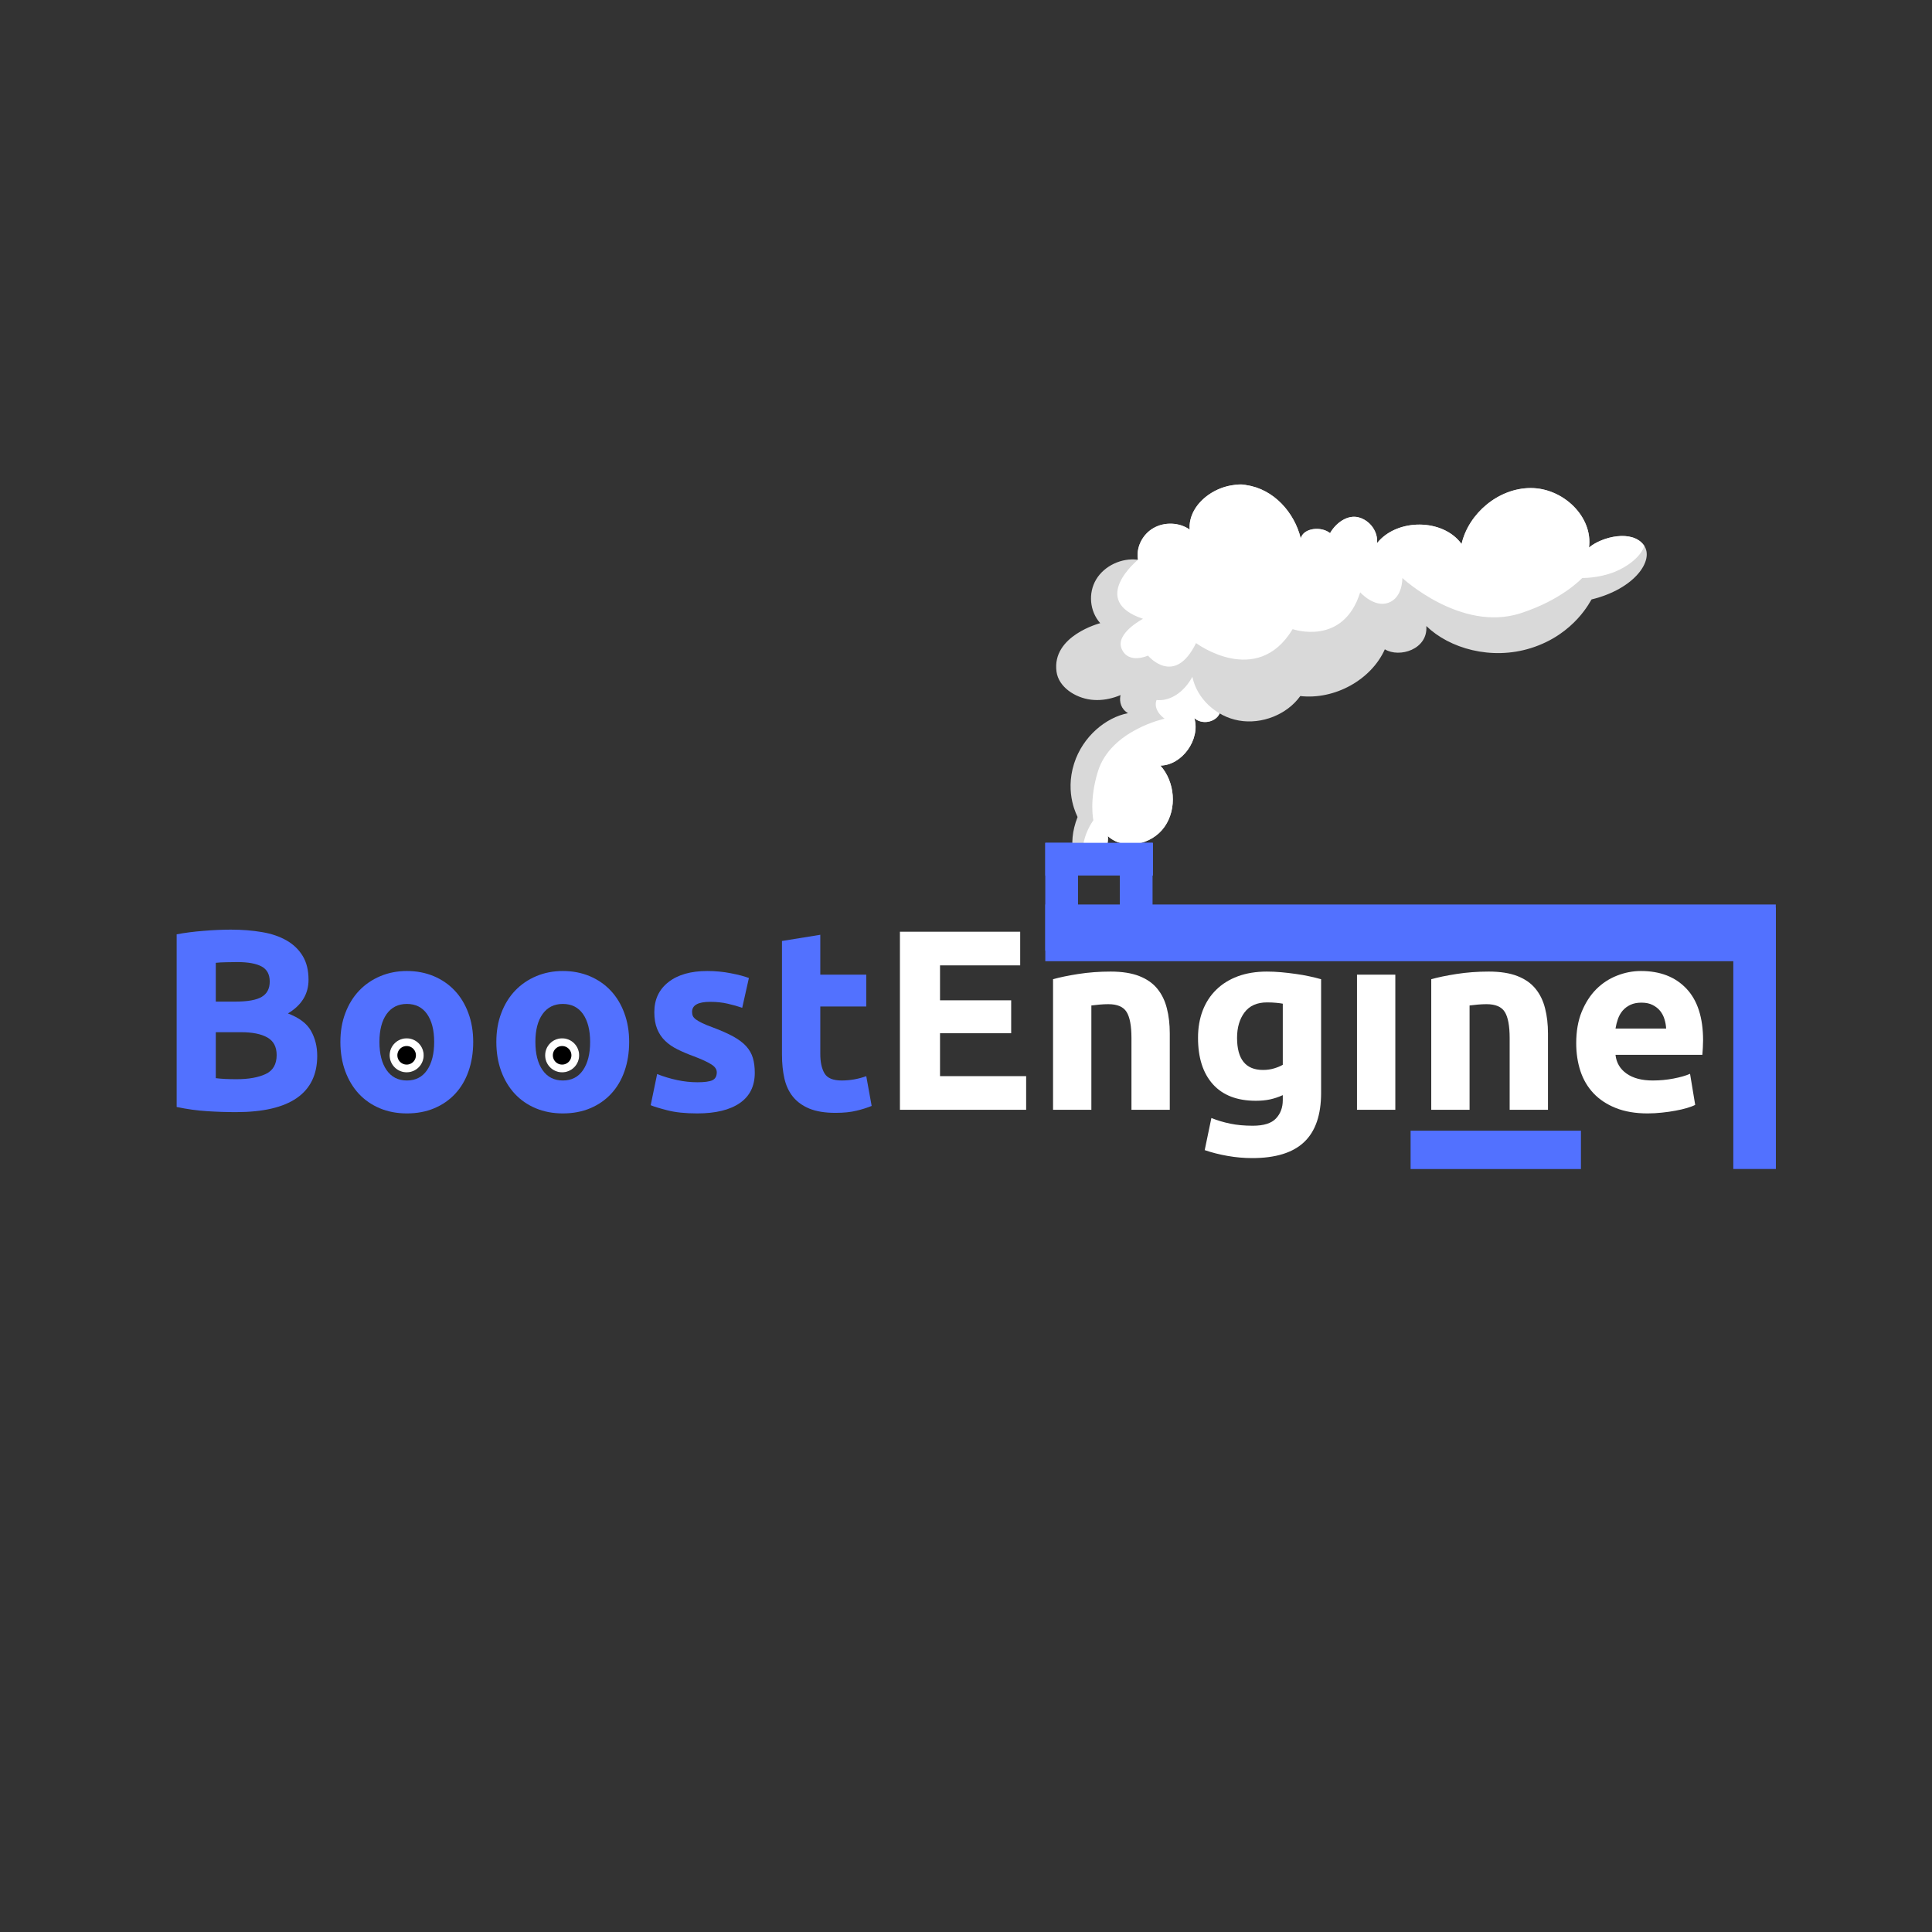 <svg xmlns="http://www.w3.org/2000/svg" xmlns:xlink="http://www.w3.org/1999/xlink" width="500" zoomAndPan="magnify" viewBox="0 0 375 375" height="500" preserveAspectRatio="xMidYMid meet" version="1.0"><rect x="0" y="0" width="375" height="375" fill="#333333" stroke="none"/><defs><g/><clipPath id="b6181beb8a"><path d="M 75.629 201.535 L 82.238 201.535 L 82.238 208.145 L 75.629 208.145 Z M 75.629 201.535 " clip-rule="nonzero"/></clipPath><clipPath id="896a26a305"><path d="M 78.934 201.535 C 77.109 201.535 75.629 203.012 75.629 204.84 C 75.629 206.664 77.109 208.145 78.934 208.145 C 80.762 208.145 82.238 206.664 82.238 204.84 C 82.238 203.012 80.762 201.535 78.934 201.535 Z M 78.934 201.535 " clip-rule="nonzero"/></clipPath><clipPath id="716f085bbd"><path d="M 75.629 201.535 L 82.234 201.535 L 82.234 208.141 L 75.629 208.141 Z M 75.629 201.535 " clip-rule="nonzero"/></clipPath><clipPath id="313c6abc37"><path d="M 78.934 201.535 C 77.109 201.535 75.629 203.012 75.629 204.836 C 75.629 206.66 77.109 208.141 78.934 208.141 C 80.758 208.141 82.234 206.66 82.234 204.836 C 82.234 203.012 80.758 201.535 78.934 201.535 Z M 78.934 201.535 " clip-rule="nonzero"/></clipPath><clipPath id="2ef32f2c14"><path d="M 105.809 201.535 L 112.418 201.535 L 112.418 208.145 L 105.809 208.145 Z M 105.809 201.535 " clip-rule="nonzero"/></clipPath><clipPath id="dcb9a83dde"><path d="M 109.113 201.535 C 107.289 201.535 105.809 203.012 105.809 204.84 C 105.809 206.664 107.289 208.145 109.113 208.145 C 110.938 208.145 112.418 206.664 112.418 204.84 C 112.418 203.012 110.938 201.535 109.113 201.535 Z M 109.113 201.535 " clip-rule="nonzero"/></clipPath><clipPath id="fe58aa572b"><path d="M 105.809 201.535 L 112.414 201.535 L 112.414 208.141 L 105.809 208.141 Z M 105.809 201.535 " clip-rule="nonzero"/></clipPath><clipPath id="b44afd0fd1"><path d="M 109.109 201.535 C 107.285 201.535 105.809 203.012 105.809 204.836 C 105.809 206.66 107.285 208.141 109.109 208.141 C 110.934 208.141 112.414 206.66 112.414 204.836 C 112.414 203.012 110.934 201.535 109.109 201.535 Z M 109.109 201.535 " clip-rule="nonzero"/></clipPath><clipPath id="84260b96bc"><path d="M 202.891 175.562 L 344.699 175.562 L 344.699 186.57 L 202.891 186.57 Z M 202.891 175.562 " clip-rule="nonzero"/></clipPath><clipPath id="2c4f75bb7c"><path d="M 336.434 176.156 L 344.699 176.156 L 344.699 226.906 L 336.434 226.906 Z M 336.434 176.156 " clip-rule="nonzero"/></clipPath><clipPath id="47eb0aee25"><path d="M 202.887 163.59 L 209.246 163.59 L 209.246 184.5 L 202.887 184.5 Z M 202.887 163.59 " clip-rule="nonzero"/></clipPath><clipPath id="ba21516287"><path d="M 217.352 163.59 L 223.711 163.59 L 223.711 184.5 L 217.352 184.5 Z M 217.352 163.59 " clip-rule="nonzero"/></clipPath><clipPath id="02e75d62a6"><path d="M 207 94 L 251 94 L 251 169 L 207 169 Z M 207 94 " clip-rule="nonzero"/></clipPath><clipPath id="ddaeeb17ad"><path d="M 261.805 103.449 L 227.035 177.273 L 196.957 163.109 L 231.727 89.285 Z M 261.805 103.449 " clip-rule="nonzero"/></clipPath><clipPath id="1544730fdb"><path d="M 261.805 103.449 L 227.035 177.273 L 196.957 163.109 L 231.727 89.285 Z M 261.805 103.449 " clip-rule="nonzero"/></clipPath><clipPath id="c58533bc7b"><path d="M 210 103 L 251 103 L 251 169 L 210 169 Z M 210 103 " clip-rule="nonzero"/></clipPath><clipPath id="991c025ecf"><path d="M 261.805 103.449 L 227.035 177.273 L 196.957 163.109 L 231.727 89.285 Z M 261.805 103.449 " clip-rule="nonzero"/></clipPath><clipPath id="cd7c7d6074"><path d="M 261.805 103.449 L 227.035 177.273 L 196.957 163.109 L 231.727 89.285 Z M 261.805 103.449 " clip-rule="nonzero"/></clipPath><clipPath id="eda18e0d49"><path d="M 202.891 163.586 L 223.797 163.586 L 223.797 169.945 L 202.891 169.945 Z M 202.891 163.586 " clip-rule="nonzero"/></clipPath><clipPath id="86ddcd6a74"><path d="M 205 94 L 320 94 L 320 141 L 205 141 Z M 205 94 " clip-rule="nonzero"/></clipPath><clipPath id="09a91ad86d"><path d="M 199.652 99.785 L 316.09 79.586 L 324.305 126.934 L 207.867 147.133 Z M 199.652 99.785 " clip-rule="nonzero"/></clipPath><clipPath id="4474c0287b"><path d="M 199.652 99.785 L 316.09 79.586 L 324.305 126.934 L 207.867 147.133 Z M 199.652 99.785 " clip-rule="nonzero"/></clipPath><clipPath id="499abb4c46"><path d="M 216 94 L 320 94 L 320 130 L 216 130 Z M 216 94 " clip-rule="nonzero"/></clipPath><clipPath id="bdda6af59b"><path d="M 199.652 99.785 L 316.09 79.586 L 324.305 126.934 L 207.867 147.133 Z M 199.652 99.785 " clip-rule="nonzero"/></clipPath><clipPath id="6cfaa74410"><path d="M 199.652 99.785 L 316.09 79.586 L 324.305 126.934 L 207.867 147.133 Z M 199.652 99.785 " clip-rule="nonzero"/></clipPath><clipPath id="47bb9473e8"><path d="M 273.797 219.473 L 306.859 219.473 L 306.859 226.91 L 273.797 226.91 Z M 273.797 219.473 " clip-rule="nonzero"/></clipPath></defs><g fill="#5271ff" fill-opacity="1"><g transform="translate(30.307, 215.41)"><g><path d="M 15.516 0.453 C 13.617 0.453 11.727 0.391 9.844 0.266 C 7.969 0.148 6.016 -0.117 3.984 -0.547 L 3.984 -34.062 C 5.586 -34.363 7.332 -34.586 9.219 -34.734 C 11.113 -34.891 12.879 -34.969 14.516 -34.969 C 16.711 -34.969 18.734 -34.805 20.578 -34.484 C 22.422 -34.172 24.004 -33.629 25.328 -32.859 C 26.66 -32.098 27.703 -31.094 28.453 -29.844 C 29.203 -28.602 29.578 -27.066 29.578 -25.234 C 29.578 -22.473 28.242 -20.297 25.578 -18.703 C 27.773 -17.867 29.27 -16.738 30.062 -15.312 C 30.863 -13.883 31.266 -12.27 31.266 -10.469 C 31.266 -6.844 29.941 -4.113 27.297 -2.281 C 24.66 -0.457 20.734 0.453 15.516 0.453 Z M 11.578 -15.062 L 11.578 -6.141 C 12.141 -6.066 12.75 -6.016 13.406 -5.984 C 14.07 -5.953 14.805 -5.938 15.609 -5.938 C 17.941 -5.938 19.82 -6.27 21.25 -6.938 C 22.676 -7.602 23.391 -8.832 23.391 -10.625 C 23.391 -12.219 22.789 -13.352 21.594 -14.031 C 20.395 -14.719 18.68 -15.062 16.453 -15.062 Z M 11.578 -21 L 15.359 -21 C 17.754 -21 19.469 -21.305 20.5 -21.922 C 21.531 -22.535 22.047 -23.523 22.047 -24.891 C 22.047 -26.285 21.516 -27.266 20.453 -27.828 C 19.391 -28.391 17.828 -28.672 15.766 -28.672 C 15.098 -28.672 14.379 -28.66 13.609 -28.641 C 12.848 -28.629 12.172 -28.594 11.578 -28.531 Z M 11.578 -21 "/></g></g></g><g fill="#5271ff" fill-opacity="1"><g transform="translate(63.819, 215.41)"><g><path d="M 28.031 -13.172 C 28.031 -11.109 27.727 -9.219 27.125 -7.5 C 26.531 -5.789 25.664 -4.328 24.531 -3.109 C 23.406 -1.898 22.051 -0.961 20.469 -0.297 C 18.895 0.367 17.125 0.703 15.156 0.703 C 13.227 0.703 11.473 0.367 9.891 -0.297 C 8.316 -0.961 6.961 -1.898 5.828 -3.109 C 4.703 -4.328 3.82 -5.789 3.188 -7.5 C 2.562 -9.219 2.25 -11.109 2.25 -13.172 C 2.25 -15.234 2.57 -17.109 3.219 -18.797 C 3.863 -20.492 4.758 -21.941 5.906 -23.141 C 7.051 -24.336 8.414 -25.27 10 -25.938 C 11.582 -26.602 13.301 -26.938 15.156 -26.938 C 17.051 -26.938 18.789 -26.602 20.375 -25.938 C 21.957 -25.27 23.312 -24.336 24.438 -23.141 C 25.57 -21.941 26.453 -20.492 27.078 -18.797 C 27.711 -17.109 28.031 -15.234 28.031 -13.172 Z M 20.453 -13.172 C 20.453 -15.461 19.992 -17.266 19.078 -18.578 C 18.16 -19.891 16.852 -20.547 15.156 -20.547 C 13.469 -20.547 12.156 -19.891 11.219 -18.578 C 10.289 -17.266 9.828 -15.461 9.828 -13.172 C 9.828 -10.867 10.289 -9.047 11.219 -7.703 C 12.156 -6.359 13.469 -5.688 15.156 -5.688 C 16.852 -5.688 18.16 -6.359 19.078 -7.703 C 19.992 -9.047 20.453 -10.867 20.453 -13.172 Z M 20.453 -13.172 "/></g></g></g><g fill="#5271ff" fill-opacity="1"><g transform="translate(94.09, 215.41)"><g><path d="M 28.031 -13.172 C 28.031 -11.109 27.727 -9.219 27.125 -7.5 C 26.531 -5.789 25.664 -4.328 24.531 -3.109 C 23.406 -1.898 22.051 -0.961 20.469 -0.297 C 18.895 0.367 17.125 0.703 15.156 0.703 C 13.227 0.703 11.473 0.367 9.891 -0.297 C 8.316 -0.961 6.961 -1.898 5.828 -3.109 C 4.703 -4.328 3.82 -5.789 3.188 -7.5 C 2.562 -9.219 2.25 -11.109 2.25 -13.172 C 2.25 -15.234 2.57 -17.109 3.219 -18.797 C 3.863 -20.492 4.758 -21.941 5.906 -23.141 C 7.051 -24.336 8.414 -25.27 10 -25.938 C 11.582 -26.602 13.301 -26.938 15.156 -26.938 C 17.051 -26.938 18.789 -26.602 20.375 -25.938 C 21.957 -25.27 23.312 -24.336 24.438 -23.141 C 25.57 -21.941 26.453 -20.492 27.078 -18.797 C 27.711 -17.109 28.031 -15.234 28.031 -13.172 Z M 20.453 -13.172 C 20.453 -15.461 19.992 -17.266 19.078 -18.578 C 18.16 -19.891 16.852 -20.547 15.156 -20.547 C 13.469 -20.547 12.156 -19.891 11.219 -18.578 C 10.289 -17.266 9.828 -15.461 9.828 -13.172 C 9.828 -10.867 10.289 -9.047 11.219 -7.703 C 12.156 -6.359 13.469 -5.688 15.156 -5.688 C 16.852 -5.688 18.16 -6.359 19.078 -7.703 C 19.992 -9.047 20.453 -10.867 20.453 -13.172 Z M 20.453 -13.172 "/></g></g></g><g fill="#5271ff" fill-opacity="1"><g transform="translate(124.361, 215.41)"><g><path d="M 11.016 -5.344 C 12.379 -5.344 13.344 -5.473 13.906 -5.734 C 14.477 -6.004 14.766 -6.52 14.766 -7.281 C 14.766 -7.875 14.395 -8.395 13.656 -8.844 C 12.926 -9.301 11.816 -9.812 10.328 -10.375 C 9.16 -10.801 8.102 -11.25 7.156 -11.719 C 6.207 -12.188 5.398 -12.742 4.734 -13.391 C 4.066 -14.035 3.551 -14.805 3.188 -15.703 C 2.82 -16.609 2.641 -17.691 2.641 -18.953 C 2.641 -21.41 3.551 -23.352 5.375 -24.781 C 7.207 -26.219 9.723 -26.938 12.922 -26.938 C 14.516 -26.938 16.039 -26.789 17.5 -26.5 C 18.969 -26.219 20.133 -25.91 21 -25.578 L 19.703 -19.797 C 18.836 -20.098 17.895 -20.363 16.875 -20.594 C 15.863 -20.832 14.727 -20.953 13.469 -20.953 C 11.133 -20.953 9.969 -20.301 9.969 -19 C 9.969 -18.695 10.02 -18.43 10.125 -18.203 C 10.227 -17.973 10.426 -17.75 10.719 -17.531 C 11.02 -17.312 11.426 -17.078 11.938 -16.828 C 12.457 -16.578 13.117 -16.305 13.922 -16.016 C 15.547 -15.41 16.891 -14.816 17.953 -14.234 C 19.016 -13.648 19.852 -13.02 20.469 -12.344 C 21.082 -11.664 21.516 -10.91 21.766 -10.078 C 22.016 -9.242 22.141 -8.281 22.141 -7.188 C 22.141 -4.594 21.164 -2.629 19.219 -1.297 C 17.281 0.035 14.531 0.703 10.969 0.703 C 8.645 0.703 6.707 0.5 5.156 0.094 C 3.613 -0.301 2.539 -0.629 1.938 -0.891 L 3.188 -6.938 C 4.457 -6.438 5.754 -6.047 7.078 -5.766 C 8.41 -5.484 9.723 -5.344 11.016 -5.344 Z M 11.016 -5.344 "/></g></g></g><g fill="#5271ff" fill-opacity="1"><g transform="translate(148.547, 215.41)"><g><path d="M 3.234 -32.766 L 10.672 -33.969 L 10.672 -26.234 L 19.594 -26.234 L 19.594 -20.047 L 10.672 -20.047 L 10.672 -10.828 C 10.672 -9.266 10.941 -8.016 11.484 -7.078 C 12.035 -6.148 13.145 -5.688 14.812 -5.688 C 15.613 -5.688 16.438 -5.758 17.281 -5.906 C 18.125 -6.062 18.895 -6.27 19.594 -6.531 L 20.641 -0.75 C 19.742 -0.383 18.75 -0.07 17.656 0.188 C 16.562 0.457 15.211 0.594 13.609 0.594 C 11.586 0.594 9.91 0.32 8.578 -0.219 C 7.242 -0.77 6.176 -1.535 5.375 -2.516 C 4.582 -3.492 4.023 -4.68 3.703 -6.078 C 3.391 -7.473 3.234 -9.02 3.234 -10.719 Z M 3.234 -32.766 "/></g></g></g><g fill="#ffffff" fill-opacity="1"><g transform="translate(170.691, 215.41)"><g><path d="M 3.984 0 L 3.984 -34.562 L 27.328 -34.562 L 27.328 -28.031 L 11.766 -28.031 L 11.766 -21.25 L 25.578 -21.25 L 25.578 -14.859 L 11.766 -14.859 L 11.766 -6.531 L 28.484 -6.531 L 28.484 0 Z M 3.984 0 "/></g></g></g><g fill="#ffffff" fill-opacity="1"><g transform="translate(200.912, 215.41)"><g><path d="M 3.484 -25.344 C 4.754 -25.707 6.383 -26.047 8.375 -26.359 C 10.375 -26.672 12.469 -26.828 14.656 -26.828 C 16.883 -26.828 18.738 -26.535 20.219 -25.953 C 21.695 -25.379 22.867 -24.555 23.734 -23.484 C 24.598 -22.422 25.211 -21.156 25.578 -19.688 C 25.953 -18.227 26.141 -16.602 26.141 -14.812 L 26.141 0 L 18.703 0 L 18.703 -13.922 C 18.703 -16.305 18.383 -18 17.75 -19 C 17.125 -20 15.945 -20.5 14.219 -20.5 C 13.688 -20.5 13.117 -20.473 12.516 -20.422 C 11.922 -20.367 11.391 -20.312 10.922 -20.25 L 10.922 0 L 3.484 0 Z M 3.484 -25.344 "/></g></g></g><g fill="#ffffff" fill-opacity="1"><g transform="translate(230.285, 215.41)"><g><path d="M 9.828 -13.969 C 9.828 -9.812 11.504 -7.734 14.859 -7.734 C 15.629 -7.734 16.344 -7.832 17 -8.031 C 17.664 -8.227 18.234 -8.461 18.703 -8.734 L 18.703 -20.594 C 18.336 -20.664 17.906 -20.723 17.406 -20.766 C 16.906 -20.816 16.32 -20.844 15.656 -20.844 C 13.695 -20.844 12.234 -20.191 11.266 -18.891 C 10.305 -17.598 9.828 -15.957 9.828 -13.969 Z M 26.141 -3.297 C 26.141 0.992 25.047 4.176 22.859 6.25 C 20.68 8.332 17.316 9.375 12.766 9.375 C 11.172 9.375 9.578 9.234 7.984 8.953 C 6.391 8.672 4.91 8.297 3.547 7.828 L 4.844 1.594 C 6 2.062 7.219 2.426 8.5 2.688 C 9.781 2.957 11.238 3.094 12.875 3.094 C 15 3.094 16.5 2.625 17.375 1.688 C 18.258 0.758 18.703 -0.43 18.703 -1.891 L 18.703 -2.844 C 17.898 -2.477 17.078 -2.203 16.234 -2.016 C 15.391 -1.836 14.469 -1.75 13.469 -1.75 C 9.844 -1.75 7.066 -2.816 5.141 -4.953 C 3.211 -7.098 2.25 -10.102 2.25 -13.969 C 2.25 -15.895 2.547 -17.645 3.141 -19.219 C 3.742 -20.801 4.617 -22.156 5.766 -23.281 C 6.91 -24.414 8.312 -25.289 9.969 -25.906 C 11.633 -26.52 13.516 -26.828 15.609 -26.828 C 16.504 -26.828 17.426 -26.785 18.375 -26.703 C 19.32 -26.617 20.258 -26.508 21.188 -26.375 C 22.125 -26.25 23.016 -26.094 23.859 -25.906 C 24.711 -25.727 25.473 -25.539 26.141 -25.344 Z M 26.141 -3.297 "/></g></g></g><g fill="#ffffff" fill-opacity="1"><g transform="translate(259.908, 215.41)"><g><path d="M 10.922 0 L 3.484 0 L 3.484 -26.234 L 10.922 -26.234 Z M 11.625 -33.812 C 11.625 -32.445 11.18 -31.375 10.297 -30.594 C 9.422 -29.812 8.383 -29.422 7.188 -29.422 C 5.988 -29.422 4.945 -29.812 4.062 -30.594 C 3.188 -31.375 2.75 -32.445 2.75 -33.812 C 2.75 -35.176 3.188 -36.25 4.062 -37.031 C 4.945 -37.812 5.988 -38.203 7.188 -38.203 C 8.383 -38.203 9.422 -37.812 10.297 -37.031 C 11.18 -36.25 11.625 -35.176 11.625 -33.812 Z M 11.625 -33.812 "/></g></g></g><g fill="#ffffff" fill-opacity="1"><g transform="translate(274.32, 215.41)"><g><path d="M 3.484 -25.344 C 4.754 -25.707 6.383 -26.047 8.375 -26.359 C 10.375 -26.672 12.469 -26.828 14.656 -26.828 C 16.883 -26.828 18.738 -26.535 20.219 -25.953 C 21.695 -25.379 22.867 -24.555 23.734 -23.484 C 24.598 -22.422 25.211 -21.156 25.578 -19.688 C 25.953 -18.227 26.141 -16.602 26.141 -14.812 L 26.141 0 L 18.703 0 L 18.703 -13.922 C 18.703 -16.305 18.383 -18 17.75 -19 C 17.125 -20 15.945 -20.5 14.219 -20.5 C 13.688 -20.5 13.117 -20.473 12.516 -20.422 C 11.922 -20.367 11.391 -20.312 10.922 -20.25 L 10.922 0 L 3.484 0 Z M 3.484 -25.344 "/></g></g></g><g fill="#ffffff" fill-opacity="1"><g transform="translate(303.693, 215.41)"><g><path d="M 2.25 -12.922 C 2.25 -15.242 2.602 -17.273 3.312 -19.016 C 4.031 -20.766 4.969 -22.223 6.125 -23.391 C 7.289 -24.555 8.629 -25.438 10.141 -26.031 C 11.66 -26.633 13.219 -26.938 14.812 -26.938 C 18.539 -26.938 21.484 -25.797 23.641 -23.516 C 25.797 -21.234 26.875 -17.883 26.875 -13.469 C 26.875 -13.031 26.859 -12.551 26.828 -12.031 C 26.797 -11.52 26.766 -11.066 26.734 -10.672 L 9.875 -10.672 C 10.039 -9.141 10.754 -7.926 12.016 -7.031 C 13.285 -6.133 14.984 -5.688 17.109 -5.688 C 18.473 -5.688 19.812 -5.812 21.125 -6.062 C 22.438 -6.312 23.508 -6.617 24.344 -6.984 L 25.344 -0.953 C 24.938 -0.742 24.398 -0.539 23.734 -0.344 C 23.078 -0.145 22.336 0.023 21.516 0.172 C 20.703 0.328 19.828 0.453 18.891 0.547 C 17.961 0.648 17.035 0.703 16.109 0.703 C 13.742 0.703 11.688 0.352 9.938 -0.344 C 8.195 -1.039 6.754 -1.992 5.609 -3.203 C 4.461 -4.422 3.613 -5.863 3.062 -7.531 C 2.52 -9.195 2.25 -10.992 2.25 -12.922 Z M 19.703 -15.766 C 19.672 -16.391 19.562 -17 19.375 -17.594 C 19.195 -18.195 18.914 -18.734 18.531 -19.203 C 18.145 -19.672 17.66 -20.051 17.078 -20.344 C 16.492 -20.645 15.77 -20.797 14.906 -20.797 C 14.082 -20.797 13.367 -20.656 12.766 -20.375 C 12.172 -20.094 11.672 -19.719 11.266 -19.25 C 10.867 -18.781 10.562 -18.238 10.344 -17.625 C 10.133 -17.008 9.977 -16.391 9.875 -15.766 Z M 19.703 -15.766 "/></g></g></g><g clip-path="url(#b6181beb8a)"><g clip-path="url(#896a26a305)"><path fill="#000000" d="M 75.629 201.535 L 82.238 201.535 L 82.238 208.145 L 75.629 208.145 Z M 75.629 201.535 " fill-opacity="1" fill-rule="nonzero"/></g></g><g clip-path="url(#716f085bbd)"><g clip-path="url(#313c6abc37)"><path stroke-linecap="butt" transform="matrix(0.302, 0, 0, 0.302, 75.629, 201.533)" fill="none" stroke-linejoin="miter" d="M 10.935 0.006 C 4.899 0.006 0.001 4.891 0.001 10.927 C 0.001 16.962 4.899 21.861 10.935 21.861 C 16.971 21.861 21.856 16.962 21.856 10.927 C 21.856 4.891 16.971 0.006 10.935 0.006 Z M 10.935 0.006 " stroke="#ffffff" stroke-width="9.926" stroke-opacity="1" stroke-miterlimit="4"/></g></g><g clip-path="url(#2ef32f2c14)"><g clip-path="url(#dcb9a83dde)"><path fill="#000000" d="M 105.809 201.535 L 112.418 201.535 L 112.418 208.145 L 105.809 208.145 Z M 105.809 201.535 " fill-opacity="1" fill-rule="nonzero"/></g></g><g clip-path="url(#fe58aa572b)"><g clip-path="url(#b44afd0fd1)"><path stroke-linecap="butt" transform="matrix(0.302, 0, 0, 0.302, 105.808, 201.533)" fill="none" stroke-linejoin="miter" d="M 10.924 0.006 C 4.889 0.006 0.003 4.891 0.003 10.927 C 0.003 16.962 4.889 21.861 10.924 21.861 C 16.96 21.861 21.858 16.962 21.858 10.927 C 21.858 4.891 16.96 0.006 10.924 0.006 Z M 10.924 0.006 " stroke="#ffffff" stroke-width="9.926" stroke-opacity="1" stroke-miterlimit="4"/></g></g><g clip-path="url(#84260b96bc)"><path fill="#5271ff" d="M 202.891 175.562 L 344.68 175.562 L 344.68 186.57 L 202.891 186.57 Z M 202.891 175.562 " fill-opacity="1" fill-rule="nonzero"/></g><g clip-path="url(#2c4f75bb7c)"><path fill="#5271ff" d="M 344.699 176.156 L 344.699 226.902 L 336.434 226.902 L 336.434 176.156 Z M 344.699 176.156 " fill-opacity="1" fill-rule="nonzero"/></g><g clip-path="url(#47eb0aee25)"><path fill="#5271ff" d="M 209.246 163.59 L 209.246 184.496 L 202.887 184.496 L 202.887 163.59 Z M 209.246 163.59 " fill-opacity="1" fill-rule="nonzero"/></g><g clip-path="url(#ba21516287)"><path fill="#5271ff" d="M 223.711 163.59 L 223.711 184.496 L 217.352 184.496 L 217.352 163.59 Z M 223.711 163.59 " fill-opacity="1" fill-rule="nonzero"/></g><g clip-path="url(#02e75d62a6)"><g clip-path="url(#ddaeeb17ad)"><g clip-path="url(#1544730fdb)"><path fill="#d9d9d9" d="M 244.344 102.91 C 246.445 102.66 248.574 103.871 249.445 105.816 C 250.32 107.766 249.883 110.312 248.395 111.926 C 249.871 112.617 250.82 114.32 250.676 116.031 C 250.531 117.746 249.305 119.352 247.723 119.91 C 250.762 121.719 250.789 126.812 248.242 129.531 C 245.695 132.254 241.512 132.699 238.219 131.406 C 239.164 132.531 237.969 134.621 236.531 135.023 C 237.195 136.414 237.266 138.379 236.043 139.387 C 234.824 140.395 232.957 140.395 231.82 139.391 C 233.043 143.512 229.441 148.547 225.23 148.598 C 228.016 151.676 228.543 156.914 226.039 160.48 C 223.539 164.051 218.074 165.102 215.039 162.289 C 215.242 164.555 213.715 168.449 211.062 168.484 C 208.625 168.512 206.977 164.133 209.156 158.578 C 209.184 158.508 206.594 154.129 208.488 148.188 C 210.184 142.875 214.73 139.227 218.949 138.426 C 216.262 136.836 217.48 133.02 219.59 132.09 C 217.297 128.246 217.891 122.703 220.969 119.23 C 219.961 116.359 220.801 112.809 223.008 110.613 C 225.219 108.418 228.664 107.703 231.379 108.883 C 230.676 107.477 230.355 105.754 230.945 104.238 C 231.539 102.719 233.238 101.578 234.699 102.055 C 234.605 99.906 235.215 97.625 236.668 96.012 C 238.121 94.402 240.555 93.441 242.387 94.383 C 246.727 96.613 244.344 102.91 244.344 102.91 Z M 244.344 102.91 " fill-opacity="1" fill-rule="nonzero"/></g></g></g><g clip-path="url(#c58533bc7b)"><g clip-path="url(#991c025ecf)"><g clip-path="url(#cd7c7d6074)"><path fill="#ffffff" d="M 210.977 168.48 C 210.082 167.359 209.953 165.121 210.398 163.238 C 210.945 160.922 212.223 159.215 212.223 159.215 C 212.223 159.215 211.363 155.285 213.125 149.672 C 215.617 141.734 226.055 139.492 226.055 139.492 C 226.055 139.492 223.883 138.062 224.414 136.074 C 224.941 134.086 227.734 133.773 227.734 133.773 C 223.062 127.707 228.891 123.539 228.891 123.539 C 225.152 115.066 234.793 111.875 234.793 111.875 C 231.609 106.105 237.117 105.645 237.117 105.645 C 237.117 105.645 237.625 102.836 239.859 103.277 C 242.09 103.719 241.531 107.93 241.531 107.93 C 247.762 103.34 248.395 111.926 248.395 111.926 C 248.496 111.973 248.598 112.027 248.699 112.086 C 250 112.859 250.809 114.441 250.676 116.031 C 250.531 117.746 249.305 119.352 247.723 119.91 C 250.762 121.719 250.789 126.812 248.242 129.531 C 245.695 132.254 241.512 132.699 238.219 131.406 C 239.164 132.531 237.969 134.621 236.531 135.023 C 237.195 136.414 237.266 138.379 236.043 139.387 C 234.824 140.395 232.957 140.395 231.82 139.391 C 233.043 143.512 229.441 148.547 225.23 148.598 C 228.016 151.676 228.543 156.914 226.039 160.48 C 223.539 164.051 218.074 165.102 215.039 162.289 C 215.242 164.555 213.715 168.449 211.062 168.484 C 211.035 168.484 211.004 168.48 210.977 168.48 Z M 210.977 168.48 " fill-opacity="1" fill-rule="nonzero"/></g></g></g><g clip-path="url(#eda18e0d49)"><path fill="#5271ff" d="M 202.891 163.586 L 223.797 163.586 L 223.797 169.945 L 202.891 169.945 Z M 202.891 163.586 " fill-opacity="1" fill-rule="nonzero"/></g><g clip-path="url(#86ddcd6a74)"><g clip-path="url(#09a91ad86d)"><g clip-path="url(#4474c0287b)"><path fill="#d9d9d9" d="M 213.555 120.957 C 211.508 118.672 211.176 115.137 212.758 112.48 C 214.34 109.82 217.727 108.223 220.883 108.645 C 220.469 106.312 221.703 103.77 223.855 102.516 C 226.004 101.258 228.938 101.375 230.914 102.793 C 230.531 97.676 236.551 93.402 241.902 94.16 C 247.25 94.918 251.266 99.508 252.473 104.492 C 253.02 102.434 256.492 102.113 258.164 103.484 C 259.266 101.535 261.539 99.82 263.75 100.43 C 265.961 101.039 267.52 103.25 267.273 105.434 C 271.148 100.551 280.121 100.637 283.688 105.59 C 285.023 99.719 290.797 94.734 297.117 94.73 C 303.434 94.727 309.23 100.336 308.422 106.281 C 310.941 104.156 316.836 102.723 319.082 105.84 C 321.148 108.711 317.324 114.309 308.918 116.352 C 308.812 116.379 305.773 123.098 297.141 125.797 C 289.426 128.215 281.312 125.852 276.848 121.512 C 277.203 126.027 271.652 127.758 268.797 126.031 C 266.145 131.953 259.074 135.863 252.387 135.102 C 249.82 138.691 244.91 140.648 240.465 139.855 C 236.02 139.066 232.301 135.57 231.438 131.367 C 230.359 133.371 228.582 135.188 226.289 135.75 C 223.992 136.312 221.227 135.242 220.574 133.113 C 218.102 135.016 214.887 136.188 211.762 135.809 C 208.641 135.426 205.477 133.336 205.07 130.379 C 204.102 123.375 213.555 120.957 213.555 120.957 Z M 213.555 120.957 " fill-opacity="1" fill-rule="nonzero"/></g></g></g><g clip-path="url(#499abb4c46)"><g clip-path="url(#bdda6af59b)"><g clip-path="url(#6cfaa74410)"><path fill="#ffffff" d="M 319.152 105.949 C 318.566 107.938 316.016 109.961 313.41 110.996 C 310.203 112.277 307.117 112.18 307.117 112.18 C 307.117 112.18 303.172 116.477 295.047 119.059 C 283.547 122.711 272.195 112.191 272.195 112.191 C 272.195 112.191 272.309 115.961 269.508 116.988 C 266.707 118.016 264.012 114.965 264.012 114.965 C 260.703 125.555 250.902 122.113 250.902 122.113 C 243.961 133.605 232.148 124.824 232.148 124.824 C 227.949 133.406 222.824 127.254 222.824 127.254 C 222.824 127.254 219.062 128.988 217.727 125.973 C 216.391 122.957 221.855 120.113 221.855 120.113 C 211.219 116.543 220.883 108.645 220.883 108.645 C 220.852 108.477 220.832 108.312 220.82 108.145 C 220.648 105.961 221.855 103.68 223.855 102.516 C 226.004 101.258 228.934 101.375 230.914 102.793 C 230.531 97.676 236.551 93.402 241.898 94.16 C 247.25 94.918 251.262 99.508 252.473 104.492 C 253.02 102.434 256.492 102.113 258.164 103.484 C 259.266 101.535 261.539 99.82 263.75 100.43 C 265.961 101.039 267.52 103.25 267.273 105.434 C 271.148 100.551 280.121 100.637 283.688 105.59 C 285.023 99.719 290.797 94.734 297.113 94.73 C 303.434 94.727 309.23 100.336 308.418 106.281 C 310.941 104.156 316.836 102.723 319.082 105.84 C 319.105 105.875 319.129 105.91 319.152 105.949 Z M 319.152 105.949 " fill-opacity="1" fill-rule="nonzero"/></g></g></g><g clip-path="url(#47bb9473e8)"><path fill="#5271ff" d="M 273.797 219.473 L 306.859 219.473 L 306.859 226.91 L 273.797 226.91 Z M 273.797 219.473 " fill-opacity="1" fill-rule="nonzero"/></g></svg>